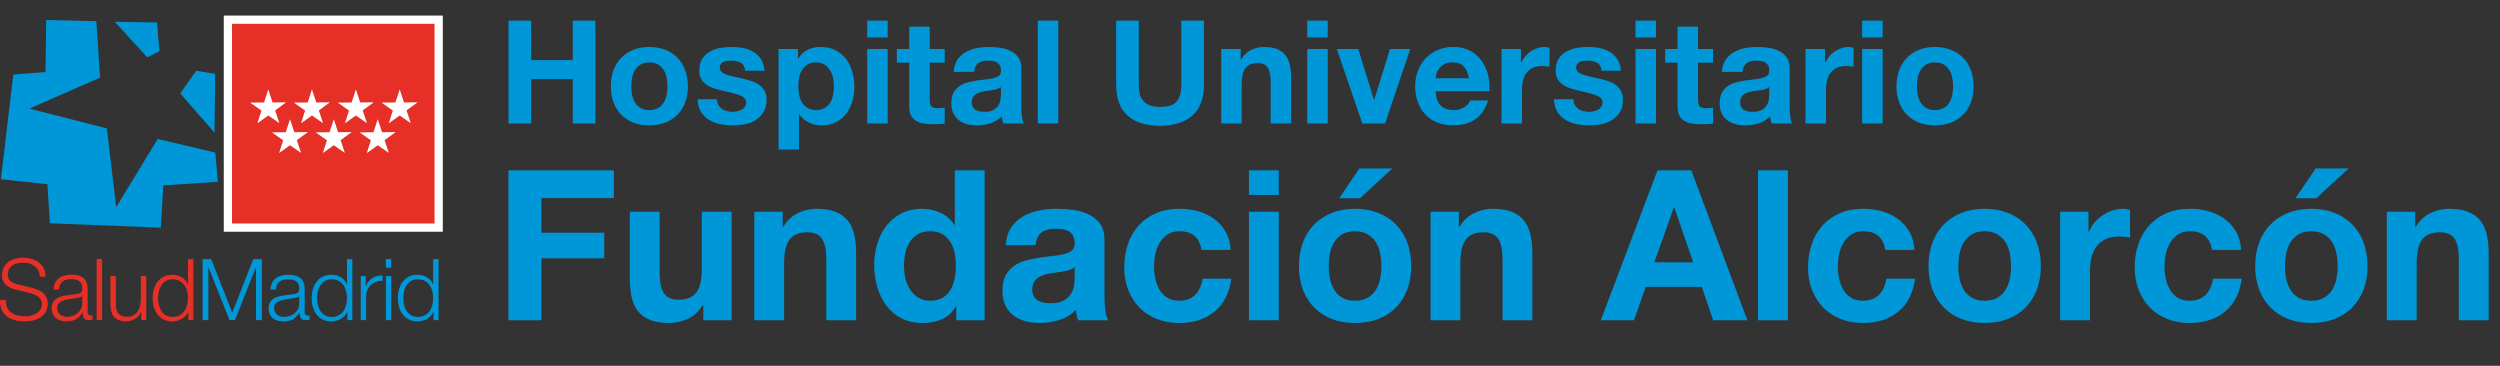 <?xml version="1.0" encoding="utf-8"?>
<!-- Generator: Adobe Illustrator 16.0.0, SVG Export Plug-In . SVG Version: 6.00 Build 0)  -->
<!DOCTYPE svg PUBLIC "-//W3C//DTD SVG 1.1//EN" "http://www.w3.org/Graphics/SVG/1.1/DTD/svg11.dtd">
<svg version="1.1" id="Capa_1" xmlns="http://www.w3.org/2000/svg" xmlns:xlink="http://www.w3.org/1999/xlink" x="0px" y="0px"
	 width="303.479px" height="44.407px" viewBox="0 0 303.479 44.407" enable-background="new 0 0 303.479 44.407"
	 xml:space="preserve">
<rect x="0" y="0" width="303.479" height="44.407" fill="#333333" stroke="none"/>
<g>
	<path fill="#E63027" d="M0.004,36.412c-0.082,1.805,1.207,2.594,2.96,2.594c2.626,0,2.833-1.609,2.833-2.117
		c0-1.213-0.871-1.67-1.92-1.951L2.07,34.49c-0.602-0.143-1.119-0.434-1.119-1.131c0-1.1,0.895-1.473,1.859-1.473
		c1.047,0,1.979,0.572,2.021,1.699h0.705c0.013-1.512-1.276-2.301-2.738-2.301c-2.088,0-2.555,1.357-2.555,2.086
		c0,1.15,0.801,1.566,1.672,1.785l1.65,0.404c0.686,0.166,1.525,0.496,1.525,1.338c0,1.08-1.184,1.504-1.96,1.504
		c-1.351,0-2.45-0.467-2.421-1.99H0.004"/>
	<path fill-rule="evenodd" clip-rule="evenodd" fill="#E63027" d="M7.156,35.137c0.021-0.875,0.623-1.248,1.432-1.248
		c0.768,0,1.402,0.215,1.402,1.102c0,0.592-0.302,0.664-0.841,0.723c-1.412,0.17-2.874,0.221-2.874,1.727
		c0,1.078,0.809,1.566,1.795,1.566c1.027,0,1.494-0.395,1.95-1.09h0.021c0,0.561,0.104,0.934,0.768,0.934
		c0.179,0,0.28-0.012,0.426-0.039V38.26c-0.051,0.02-0.134,0.041-0.206,0.041c-0.259,0-0.385-0.145-0.385-0.396v-2.842
		c0-1.432-1.028-1.723-1.972-1.723c-1.225,0-2.108,0.539-2.17,1.797H7.156 M9.99,36.775c0.01,1.047-0.872,1.682-1.868,1.682
		c-0.614,0-1.194-0.408-1.194-1.061c0-1.047,1.381-1.037,2.49-1.234c0.178-0.031,0.468-0.084,0.551-0.24H9.99V36.775z"/>
	<rect x="11.732" y="31.441" fill="#E63027" width="0.654" height="7.408"/>
	<path fill="#E63027" d="M17.752,33.494h-0.654v2.812c0,1.09-0.489,2.146-1.609,2.146c-1.036,0-1.402-0.506-1.432-1.473v-3.486
		h-0.652v3.477c0,1.246,0.529,2.035,1.877,2.035c0.799,0,1.506-0.408,1.847-1.119h0.022v0.965h0.602V33.494"/>
	<path fill-rule="evenodd" clip-rule="evenodd" fill="#E63027" d="M23.471,31.455h-0.654v3.074h-0.02
		c-0.282-0.771-1.061-1.174-1.858-1.174c-1.631,0-2.409,1.314-2.409,2.832s0.778,2.834,2.409,2.834c0.778,0,1.629-0.479,1.909-1.172
		h0.02v1.016h0.604V31.455 M19.185,36.188c0-1.111,0.507-2.283,1.754-2.283c1.39,0,1.878,1.172,1.878,2.283
		s-0.488,2.285-1.878,2.285C19.691,38.473,19.185,37.299,19.185,36.188"/>
	<polygon fill="#0097D8" points="24.592,38.865 25.297,38.865 25.297,32.461 25.318,32.461 27.859,38.865 28.524,38.865 
		31.057,32.461 31.078,32.461 31.078,38.865 31.784,38.865 31.784,31.455 30.748,31.455 28.193,37.953 25.63,31.455 24.592,31.455 	
		"/>
	<path fill-rule="evenodd" clip-rule="evenodd" fill="#0097D8" d="M33.494,35.152c0.02-0.875,0.622-1.248,1.432-1.248
		c0.77,0,1.4,0.219,1.4,1.1c0,0.594-0.301,0.668-0.84,0.729c-1.412,0.166-2.876,0.215-2.876,1.723c0,1.08,0.812,1.566,1.796,1.566
		c1.028,0,1.495-0.395,1.951-1.092h0.022c0,0.562,0.104,0.936,0.768,0.936c0.177,0,0.278-0.012,0.426-0.039v-0.549
		c-0.054,0.016-0.136,0.037-0.206,0.037c-0.262,0-0.385-0.145-0.385-0.395v-2.842c0-1.434-1.027-1.723-1.975-1.723
		c-1.224,0-2.104,0.537-2.168,1.797H33.494 M36.326,36.791c0.011,1.047-0.871,1.682-1.867,1.682c-0.612,0-1.193-0.408-1.193-1.062
		c0-1.049,1.379-1.035,2.49-1.236c0.178-0.027,0.469-0.078,0.551-0.236h0.02V36.791z"/>
	<path fill-rule="evenodd" clip-rule="evenodd" fill="#0097D8" d="M42.772,31.455h-0.653v3.074h-0.021
		c-0.282-0.771-1.059-1.174-1.857-1.174c-1.632,0-2.41,1.314-2.41,2.832s0.778,2.834,2.41,2.834c0.776,0,1.628-0.479,1.909-1.172
		h0.021v1.016h0.601V31.455 M38.486,36.188c0-1.111,0.509-2.283,1.755-2.283c1.389,0,1.878,1.172,1.878,2.283
		s-0.489,2.285-1.878,2.285C38.995,38.473,38.486,37.299,38.486,36.188"/>
	<path fill="#0097D8" d="M43.79,38.865h0.653v-2.854c0-1.109,0.811-1.984,1.994-1.918v-0.656c-0.965-0.041-1.693,0.467-2.026,1.328
		h-0.019v-1.254H43.79V38.865"/>
	<path fill-rule="evenodd" clip-rule="evenodd" fill="#0097D8" d="M46.841,32.504h0.654v-1.049h-0.654V32.504z M46.841,38.865h0.654
		v-5.354h-0.654V38.865z"/>
	<path fill-rule="evenodd" clip-rule="evenodd" fill="#0097D8" d="M53.234,31.455H52.58v3.074h-0.021
		c-0.28-0.771-1.058-1.174-1.857-1.174c-1.63,0-2.408,1.314-2.408,2.832s0.778,2.834,2.408,2.834c0.778,0,1.629-0.479,1.908-1.172
		h0.021v1.016h0.604V31.455 M48.947,36.188c0-1.111,0.508-2.283,1.754-2.283c1.391,0,1.879,1.172,1.879,2.283
		s-0.488,2.285-1.879,2.285C49.455,38.473,48.947,37.299,48.947,36.188"/>
	<rect x="27.664" y="2.39" fill="#E63027" stroke="#FFFFFF" width="25.586" height="25.241"/>
	<polygon fill="#FFFFFF" points="32.568,10.853 32.053,12.438 30.367,12.459 31.736,13.419 31.242,14.969 32.568,14.019 
		33.914,14.951 33.398,13.4 34.744,12.418 33.089,12.438 	"/>
	<polygon fill="#FFFFFF" points="37.87,10.853 37.357,12.438 35.673,12.459 37.038,13.419 36.546,14.969 37.87,14.019 
		39.215,14.951 38.703,13.4 40.049,12.418 38.393,12.438 	"/>
	<polygon fill="#FFFFFF" points="43.197,10.853 42.685,12.438 40.998,12.459 42.367,13.419 41.873,14.969 43.197,14.019 
		44.543,14.951 44.029,13.4 45.375,12.418 43.723,12.438 	"/>
	<polygon fill="#FFFFFF" points="40.519,14.467 40.005,16.052 38.317,16.071 39.688,17.034 39.188,18.583 40.519,17.633 
		41.864,18.565 41.351,17.015 42.694,16.032 41.04,16.052 	"/>
	<polygon fill="#FFFFFF" points="35.205,14.467 34.689,16.052 33.008,16.071 34.372,17.034 33.879,18.583 35.205,17.633 
		36.549,18.565 36.035,17.015 37.38,16.032 35.727,16.052 	"/>
	<polygon fill="#FFFFFF" points="45.854,14.467 45.34,16.052 43.656,16.071 45.021,17.034 44.527,18.583 45.854,17.633 
		47.199,18.565 46.687,17.015 48.031,16.032 46.378,16.052 	"/>
	<polygon fill="#FFFFFF" points="48.52,10.853 48.002,12.438 46.321,12.459 47.686,13.419 47.193,14.969 48.52,14.019 
		49.863,14.951 49.348,13.4 50.694,12.418 49.043,12.438 	"/>
	<polygon fill="#0097D8" points="19.52,27.631 6.054,27.104 5.755,22.363 0.111,21.759 1.617,9.048 5.529,8.744 5.604,2.427 
		11.695,2.577 12.146,9.422 3.572,13.186 12.977,15.594 14.105,25.143 19.145,16.872 26.14,18.525 26.441,22.062 19.822,22.512 	"/>
	<polygon fill="#0097D8" points="13.934,2.649 17.871,6.958 19.357,6.218 19.061,2.727 	"/>
	<polygon fill="#0097D8" points="21.885,11.345 26.043,16.104 26.119,8.966 23.814,8.595 	"/>
	<g>
		<path fill="#0097D8" d="M64.476,2.502v4.793h5.056V2.502h2.746v12.489h-2.746V9.604h-5.056v5.388h-2.746V2.502H64.476z"/>
		<path fill="#0097D8" d="M74.481,8.51c0.221-0.588,0.536-1.09,0.945-1.504c0.408-0.414,0.897-0.734,1.469-0.962
			c0.571-0.228,1.212-0.341,1.924-0.341c0.711,0,1.355,0.113,1.933,0.341s1.07,0.548,1.478,0.962s0.723,0.916,0.945,1.504
			c0.221,0.59,0.333,1.245,0.333,1.969c0,0.723-0.111,1.376-0.333,1.959c-0.222,0.583-0.537,1.082-0.945,1.495
			c-0.408,0.414-0.901,0.732-1.478,0.954c-0.577,0.221-1.222,0.332-1.933,0.332c-0.712,0-1.353-0.111-1.924-0.332
			c-0.572-0.222-1.062-0.54-1.469-0.954c-0.409-0.413-0.724-0.912-0.945-1.495c-0.222-0.583-0.333-1.236-0.333-1.959
			C74.149,9.755,74.26,9.1,74.481,8.51z M76.738,11.536c0.07,0.345,0.189,0.653,0.359,0.928c0.169,0.273,0.394,0.492,0.673,0.655
			c0.28,0.164,0.63,0.245,1.05,0.245c0.419,0,0.772-0.081,1.058-0.245c0.286-0.163,0.513-0.382,0.682-0.655
			c0.169-0.274,0.289-0.583,0.358-0.928c0.07-0.344,0.105-0.696,0.105-1.058s-0.035-0.718-0.105-1.067
			c-0.07-0.35-0.189-0.659-0.358-0.927c-0.169-0.269-0.396-0.487-0.682-0.656c-0.286-0.169-0.639-0.254-1.058-0.254
			c-0.42,0-0.77,0.085-1.05,0.254s-0.504,0.388-0.673,0.656c-0.169,0.268-0.289,0.577-0.359,0.927
			c-0.07,0.35-0.105,0.706-0.105,1.067S76.668,11.192,76.738,11.536z"/>
		<path fill="#0097D8" d="M87.208,12.743c0.11,0.192,0.253,0.351,0.428,0.473c0.175,0.122,0.376,0.213,0.604,0.271
			c0.228,0.058,0.464,0.087,0.708,0.087c0.175,0,0.359-0.021,0.551-0.062c0.192-0.04,0.367-0.104,0.524-0.192
			c0.158-0.087,0.289-0.203,0.394-0.35c0.105-0.146,0.158-0.329,0.158-0.551c0-0.373-0.248-0.653-0.744-0.84
			s-1.187-0.373-2.073-0.56c-0.362-0.081-0.714-0.178-1.058-0.289c-0.344-0.11-0.65-0.256-0.918-0.437
			c-0.269-0.181-0.484-0.408-0.647-0.683c-0.163-0.273-0.245-0.609-0.245-1.006c0-0.583,0.114-1.061,0.341-1.435
			c0.228-0.373,0.528-0.667,0.901-0.883s0.793-0.368,1.26-0.455c0.466-0.088,0.944-0.131,1.434-0.131s0.965,0.046,1.426,0.14
			c0.46,0.094,0.872,0.251,1.233,0.472c0.361,0.222,0.662,0.517,0.901,0.884c0.239,0.367,0.382,0.831,0.428,1.391h-2.361
			c-0.035-0.478-0.216-0.802-0.542-0.971c-0.326-0.169-0.711-0.254-1.154-0.254c-0.14,0-0.292,0.009-0.455,0.026
			c-0.164,0.018-0.312,0.056-0.446,0.114c-0.134,0.058-0.248,0.143-0.341,0.253c-0.094,0.111-0.14,0.26-0.14,0.446
			c0,0.222,0.082,0.402,0.245,0.542C87.782,8.887,87.995,9,88.257,9.088c0.262,0.087,0.562,0.166,0.901,0.235
			c0.338,0.07,0.682,0.146,1.032,0.228c0.361,0.082,0.714,0.182,1.058,0.298c0.344,0.116,0.65,0.271,0.918,0.463
			c0.268,0.192,0.484,0.432,0.647,0.718c0.164,0.286,0.245,0.639,0.245,1.059c0,0.595-0.12,1.093-0.358,1.495
			c-0.239,0.402-0.551,0.726-0.936,0.971s-0.825,0.417-1.321,0.517c-0.496,0.099-1,0.148-1.513,0.148
			c-0.524,0-1.038-0.053-1.539-0.157c-0.501-0.105-0.948-0.28-1.338-0.525c-0.391-0.244-0.711-0.568-0.962-0.971
			c-0.251-0.402-0.388-0.906-0.411-1.513h2.361C87.041,12.321,87.096,12.551,87.208,12.743z"/>
		<path fill="#0097D8" d="M96.872,5.947v1.155h0.035c0.303-0.49,0.688-0.846,1.154-1.067c0.466-0.222,0.979-0.332,1.539-0.332
			c0.711,0,1.324,0.134,1.837,0.402c0.513,0.268,0.938,0.624,1.277,1.066c0.338,0.443,0.589,0.96,0.752,1.548
			c0.163,0.59,0.245,1.205,0.245,1.846c0,0.606-0.082,1.189-0.245,1.749c-0.164,0.561-0.411,1.056-0.744,1.487
			c-0.332,0.432-0.747,0.775-1.242,1.032c-0.496,0.256-1.076,0.385-1.741,0.385c-0.56,0-1.076-0.114-1.548-0.341
			c-0.473-0.228-0.86-0.562-1.164-1.006h-0.035v4.285H94.51V5.947H96.872z M100.099,13.119c0.274-0.163,0.496-0.376,0.665-0.638
			c0.169-0.263,0.289-0.569,0.358-0.919c0.07-0.35,0.105-0.705,0.105-1.066s-0.038-0.718-0.114-1.067s-0.201-0.662-0.376-0.936
			c-0.175-0.274-0.399-0.496-0.673-0.665c-0.274-0.169-0.609-0.254-1.006-0.254c-0.408,0-0.75,0.085-1.023,0.254
			s-0.496,0.388-0.665,0.656c-0.169,0.268-0.289,0.577-0.359,0.927c-0.07,0.35-0.104,0.712-0.104,1.085
			c0,0.361,0.038,0.717,0.113,1.066s0.198,0.656,0.368,0.919c0.169,0.262,0.394,0.475,0.673,0.638
			c0.28,0.164,0.618,0.245,1.015,0.245C99.483,13.364,99.825,13.283,100.099,13.119z"/>
		<path fill="#0097D8" d="M105.268,4.548V2.502h2.484v2.046H105.268z M107.752,5.947v9.044h-2.484V5.947H107.752z"/>
		<path fill="#0097D8" d="M114.679,5.947v1.662h-1.819v4.479c0,0.419,0.07,0.699,0.21,0.839c0.14,0.141,0.42,0.21,0.839,0.21
			c0.14,0,0.274-0.006,0.402-0.018c0.128-0.011,0.251-0.028,0.368-0.052v1.924c-0.21,0.035-0.443,0.059-0.7,0.07
			c-0.257,0.011-0.507,0.018-0.752,0.018c-0.385,0-0.75-0.026-1.093-0.079s-0.647-0.154-0.91-0.307
			c-0.262-0.151-0.469-0.367-0.621-0.646c-0.152-0.28-0.228-0.647-0.228-1.103V7.609h-1.504V5.947h1.504V3.236h2.484v2.711H114.679z
			"/>
		<path fill="#0097D8" d="M116.201,7.277c0.256-0.385,0.583-0.694,0.979-0.928c0.396-0.232,0.843-0.399,1.338-0.498
			s0.994-0.148,1.496-0.148c0.455,0,0.916,0.032,1.382,0.096c0.466,0.064,0.892,0.189,1.277,0.376s0.7,0.446,0.945,0.778
			c0.245,0.333,0.367,0.773,0.367,1.321v4.705c0,0.408,0.023,0.799,0.07,1.172c0.047,0.374,0.128,0.653,0.245,0.84h-2.519
			c-0.046-0.14-0.084-0.282-0.114-0.429c-0.029-0.146-0.049-0.294-0.061-0.446c-0.396,0.409-0.863,0.694-1.399,0.857
			c-0.537,0.163-1.084,0.245-1.644,0.245c-0.432,0-0.834-0.053-1.207-0.157c-0.374-0.105-0.7-0.269-0.98-0.49
			c-0.28-0.222-0.499-0.501-0.656-0.84c-0.157-0.338-0.236-0.74-0.236-1.207c0-0.513,0.09-0.936,0.271-1.268
			c0.181-0.333,0.414-0.598,0.7-0.796c0.286-0.198,0.612-0.347,0.979-0.446c0.367-0.099,0.737-0.178,1.111-0.236
			c0.373-0.058,0.74-0.104,1.102-0.14c0.361-0.035,0.682-0.088,0.962-0.157c0.28-0.07,0.501-0.172,0.665-0.307
			c0.164-0.134,0.239-0.329,0.228-0.586c0-0.268-0.044-0.48-0.131-0.639c-0.087-0.157-0.204-0.279-0.35-0.367
			c-0.146-0.087-0.315-0.146-0.507-0.175s-0.399-0.044-0.621-0.044c-0.49,0-0.875,0.105-1.154,0.315s-0.443,0.56-0.49,1.049h-2.484
			C115.798,8.146,115.944,7.662,116.201,7.277z M121.107,10.784c-0.157,0.053-0.327,0.097-0.507,0.131
			c-0.181,0.035-0.37,0.064-0.568,0.088c-0.199,0.023-0.396,0.053-0.595,0.088c-0.187,0.034-0.371,0.081-0.551,0.14
			s-0.338,0.137-0.472,0.236c-0.134,0.099-0.242,0.225-0.324,0.376s-0.123,0.344-0.123,0.577c0,0.222,0.041,0.408,0.123,0.56
			s0.192,0.271,0.333,0.358c0.14,0.088,0.303,0.149,0.49,0.184c0.187,0.035,0.379,0.053,0.577,0.053c0.49,0,0.869-0.081,1.137-0.245
			c0.268-0.163,0.466-0.358,0.595-0.586c0.128-0.228,0.207-0.457,0.236-0.69c0.029-0.233,0.044-0.42,0.044-0.56v-0.928
			C121.396,10.659,121.265,10.731,121.107,10.784z"/>
		<path fill="#0097D8" d="M128.463,2.502v12.489h-2.484V2.502H128.463z"/>
		<path fill="#0097D8" d="M144.73,14.038c-0.944,0.822-2.25,1.233-3.918,1.233c-1.691,0-3-0.408-3.927-1.225
			c-0.927-0.816-1.391-2.076-1.391-3.778V2.502h2.747v7.767c0,0.338,0.029,0.671,0.087,0.997c0.058,0.326,0.181,0.615,0.367,0.865
			c0.187,0.251,0.446,0.455,0.779,0.612c0.332,0.157,0.778,0.236,1.338,0.236c0.979,0,1.656-0.219,2.029-0.656
			c0.373-0.437,0.56-1.122,0.56-2.055V2.502h2.747v7.767C146.148,11.959,145.676,13.216,144.73,14.038z"/>
		<path fill="#0097D8" d="M150.608,5.947v1.26h0.052c0.315-0.524,0.724-0.906,1.225-1.146c0.502-0.239,1.016-0.358,1.54-0.358
			c0.665,0,1.21,0.09,1.636,0.271s0.761,0.432,1.006,0.752c0.244,0.321,0.416,0.712,0.516,1.173c0.1,0.46,0.148,0.971,0.148,1.53
			v5.562h-2.484V9.884c0-0.746-0.116-1.304-0.35-1.671c-0.232-0.367-0.646-0.551-1.242-0.551c-0.676,0-1.166,0.201-1.469,0.604
			s-0.455,1.064-0.455,1.985v4.74h-2.483V5.947H150.608z"/>
		<path fill="#0097D8" d="M158.689,4.548V2.502h2.484v2.046H158.689z M161.174,5.947v9.044h-2.484V5.947H161.174z"/>
		<path fill="#0097D8" d="M165.372,14.991l-3.097-9.044h2.607l1.906,6.175h0.035l1.906-6.175h2.467l-3.062,9.044H165.372z"/>
		<path fill="#0097D8" d="M174.888,12.822c0.373,0.361,0.909,0.542,1.609,0.542c0.501,0,0.933-0.125,1.294-0.376
			s0.584-0.516,0.665-0.796h2.187c-0.35,1.085-0.887,1.86-1.609,2.326c-0.723,0.467-1.598,0.7-2.623,0.7
			c-0.712,0-1.354-0.114-1.925-0.341c-0.571-0.228-1.056-0.552-1.452-0.972c-0.396-0.419-0.703-0.921-0.918-1.504
			c-0.217-0.583-0.324-1.225-0.324-1.924c0-0.677,0.111-1.307,0.333-1.89s0.536-1.087,0.944-1.513s0.895-0.762,1.461-1.006
			c0.565-0.245,1.191-0.367,1.881-0.367c0.77,0,1.439,0.148,2.011,0.445c0.571,0.298,1.041,0.697,1.408,1.198
			c0.368,0.502,0.633,1.073,0.796,1.715c0.164,0.642,0.222,1.312,0.176,2.012h-6.525C174.311,11.878,174.514,12.461,174.888,12.822z
			 M177.695,8.064c-0.297-0.326-0.75-0.49-1.355-0.49c-0.396,0-0.727,0.067-0.988,0.201c-0.263,0.135-0.473,0.301-0.63,0.499
			s-0.269,0.408-0.333,0.63c-0.064,0.221-0.102,0.419-0.113,0.595h4.041C178.199,8.869,177.992,8.391,177.695,8.064z"/>
		<path fill="#0097D8" d="M184.631,5.947v1.68h0.035c0.116-0.28,0.273-0.539,0.473-0.778c0.197-0.239,0.425-0.443,0.682-0.612
			c0.256-0.169,0.53-0.3,0.822-0.394c0.291-0.094,0.595-0.14,0.91-0.14c0.162,0,0.344,0.029,0.541,0.087V8.1
			c-0.116-0.023-0.256-0.044-0.42-0.062c-0.162-0.018-0.32-0.026-0.472-0.026c-0.454,0-0.84,0.076-1.154,0.228
			c-0.315,0.151-0.569,0.358-0.761,0.621c-0.193,0.262-0.33,0.568-0.412,0.918c-0.081,0.35-0.121,0.729-0.121,1.137v4.076h-2.484
			V5.947H184.631z"/>
		<path fill="#0097D8" d="M191.164,12.743c0.11,0.192,0.254,0.351,0.428,0.473c0.176,0.122,0.377,0.213,0.604,0.271
			c0.229,0.058,0.465,0.087,0.709,0.087c0.175,0,0.359-0.021,0.551-0.062c0.193-0.04,0.367-0.104,0.525-0.192
			c0.157-0.087,0.288-0.203,0.393-0.35c0.105-0.146,0.158-0.329,0.158-0.551c0-0.373-0.248-0.653-0.744-0.84
			c-0.495-0.187-1.186-0.373-2.072-0.56c-0.361-0.081-0.715-0.178-1.059-0.289c-0.344-0.11-0.65-0.256-0.918-0.437
			c-0.269-0.181-0.484-0.408-0.647-0.683c-0.163-0.273-0.245-0.609-0.245-1.006c0-0.583,0.114-1.061,0.342-1.435
			c0.227-0.373,0.527-0.667,0.9-0.883s0.793-0.368,1.26-0.455c0.467-0.088,0.944-0.131,1.434-0.131c0.49,0,0.965,0.046,1.426,0.14
			s0.872,0.251,1.234,0.472c0.361,0.222,0.661,0.517,0.9,0.884c0.238,0.367,0.382,0.831,0.428,1.391h-2.361
			c-0.035-0.478-0.215-0.802-0.542-0.971c-0.326-0.169-0.712-0.254-1.154-0.254c-0.14,0-0.292,0.009-0.454,0.026
			c-0.164,0.018-0.312,0.056-0.447,0.114c-0.134,0.058-0.248,0.143-0.34,0.253c-0.094,0.111-0.141,0.26-0.141,0.446
			c0,0.222,0.082,0.402,0.244,0.542c0.164,0.141,0.377,0.254,0.639,0.342c0.263,0.087,0.562,0.166,0.901,0.235
			c0.338,0.07,0.683,0.146,1.032,0.228c0.361,0.082,0.714,0.182,1.059,0.298c0.344,0.116,0.649,0.271,0.918,0.463
			c0.268,0.192,0.484,0.432,0.646,0.718c0.164,0.286,0.246,0.639,0.246,1.059c0,0.595-0.12,1.093-0.359,1.495
			c-0.238,0.402-0.551,0.726-0.936,0.971s-0.825,0.417-1.32,0.517c-0.496,0.099-1,0.148-1.514,0.148
			c-0.524,0-1.038-0.053-1.539-0.157c-0.502-0.105-0.947-0.28-1.338-0.525c-0.391-0.244-0.712-0.568-0.963-0.971
			c-0.25-0.402-0.388-0.906-0.41-1.513h2.361C190.998,12.321,191.053,12.551,191.164,12.743z"/>
		<path fill="#0097D8" d="M198.537,4.548V2.502h2.483v2.046H198.537z M201.021,5.947v9.044h-2.483V5.947H201.021z"/>
		<path fill="#0097D8" d="M207.947,5.947v1.662h-1.818v4.479c0,0.419,0.069,0.699,0.209,0.839c0.141,0.141,0.42,0.21,0.84,0.21
			c0.141,0,0.273-0.006,0.402-0.018c0.129-0.011,0.251-0.028,0.367-0.052v1.924c-0.209,0.035-0.443,0.059-0.699,0.07
			c-0.257,0.011-0.508,0.018-0.752,0.018c-0.385,0-0.75-0.026-1.094-0.079s-0.646-0.154-0.91-0.307
			c-0.262-0.151-0.469-0.367-0.62-0.646c-0.151-0.28-0.228-0.647-0.228-1.103V7.609h-1.504V5.947h1.504V3.236h2.484v2.711H207.947z"
			/>
		<path fill="#0097D8" d="M209.469,7.277c0.257-0.385,0.584-0.694,0.98-0.928c0.396-0.232,0.842-0.399,1.338-0.498
			s0.994-0.148,1.496-0.148c0.454,0,0.915,0.032,1.381,0.096c0.467,0.064,0.893,0.189,1.277,0.376s0.699,0.446,0.945,0.778
			c0.244,0.333,0.367,0.773,0.367,1.321v4.705c0,0.408,0.023,0.799,0.069,1.172c0.047,0.374,0.128,0.653,0.245,0.84h-2.52
			c-0.046-0.14-0.084-0.282-0.113-0.429c-0.029-0.146-0.049-0.294-0.061-0.446c-0.396,0.409-0.863,0.694-1.4,0.857
			c-0.536,0.163-1.084,0.245-1.644,0.245c-0.432,0-0.834-0.053-1.207-0.157c-0.374-0.105-0.7-0.269-0.979-0.49
			c-0.28-0.222-0.499-0.501-0.656-0.84c-0.157-0.338-0.236-0.74-0.236-1.207c0-0.513,0.09-0.936,0.271-1.268
			c0.181-0.333,0.414-0.598,0.699-0.796c0.286-0.198,0.613-0.347,0.98-0.446c0.367-0.099,0.736-0.178,1.11-0.236
			c0.373-0.058,0.74-0.104,1.103-0.14c0.361-0.035,0.682-0.088,0.961-0.157c0.28-0.07,0.502-0.172,0.665-0.307
			c0.163-0.134,0.239-0.329,0.228-0.586c0-0.268-0.044-0.48-0.131-0.639c-0.088-0.157-0.205-0.279-0.35-0.367
			c-0.146-0.087-0.315-0.146-0.508-0.175s-0.399-0.044-0.621-0.044c-0.49,0-0.875,0.105-1.154,0.315s-0.443,0.56-0.49,1.049h-2.483
			C209.066,8.146,209.213,7.662,209.469,7.277z M214.376,10.784c-0.157,0.053-0.327,0.097-0.507,0.131
			c-0.182,0.035-0.371,0.064-0.568,0.088c-0.199,0.023-0.396,0.053-0.596,0.088c-0.187,0.034-0.37,0.081-0.551,0.14
			s-0.338,0.137-0.473,0.236c-0.134,0.099-0.242,0.225-0.323,0.376s-0.122,0.344-0.122,0.577c0,0.222,0.041,0.408,0.122,0.56
			s0.192,0.271,0.333,0.358c0.14,0.088,0.303,0.149,0.489,0.184c0.187,0.035,0.379,0.053,0.577,0.053
			c0.49,0,0.869-0.081,1.137-0.245c0.269-0.163,0.467-0.358,0.596-0.586c0.127-0.228,0.207-0.457,0.235-0.69
			c0.029-0.233,0.044-0.42,0.044-0.56v-0.928C214.664,10.659,214.533,10.731,214.376,10.784z"/>
		<path fill="#0097D8" d="M221.539,5.947v1.68h0.035c0.116-0.28,0.273-0.539,0.473-0.778c0.197-0.239,0.425-0.443,0.682-0.612
			c0.256-0.169,0.53-0.3,0.822-0.394c0.291-0.094,0.595-0.14,0.91-0.14c0.162,0,0.344,0.029,0.541,0.087V8.1
			c-0.116-0.023-0.256-0.044-0.42-0.062c-0.162-0.018-0.32-0.026-0.472-0.026c-0.454,0-0.84,0.076-1.154,0.228
			c-0.315,0.151-0.569,0.358-0.761,0.621c-0.193,0.262-0.33,0.568-0.412,0.918c-0.081,0.35-0.121,0.729-0.121,1.137v4.076h-2.484
			V5.947H221.539z"/>
		<path fill="#0097D8" d="M226.052,4.548V2.502h2.483v2.046H226.052z M228.535,5.947v9.044h-2.483V5.947H228.535z"/>
		<path fill="#0097D8" d="M230.547,8.51c0.222-0.588,0.537-1.09,0.945-1.504s0.897-0.734,1.469-0.962
			c0.572-0.228,1.213-0.341,1.925-0.341c0.711,0,1.355,0.113,1.933,0.341s1.07,0.548,1.479,0.962s0.723,0.916,0.944,1.504
			c0.222,0.59,0.333,1.245,0.333,1.969c0,0.723-0.111,1.376-0.333,1.959s-0.536,1.082-0.944,1.495
			c-0.408,0.414-0.901,0.732-1.479,0.954c-0.577,0.221-1.222,0.332-1.933,0.332c-0.712,0-1.353-0.111-1.925-0.332
			c-0.571-0.222-1.061-0.54-1.469-0.954c-0.408-0.413-0.724-0.912-0.945-1.495c-0.221-0.583-0.332-1.236-0.332-1.959
			C230.215,9.755,230.326,9.1,230.547,8.51z M232.804,11.536c0.07,0.345,0.189,0.653,0.358,0.928
			c0.17,0.273,0.395,0.492,0.674,0.655c0.279,0.164,0.63,0.245,1.05,0.245c0.419,0,0.772-0.081,1.058-0.245
			c0.286-0.163,0.514-0.382,0.683-0.655c0.169-0.274,0.288-0.583,0.358-0.928c0.07-0.344,0.105-0.696,0.105-1.058
			s-0.035-0.718-0.105-1.067s-0.189-0.659-0.358-0.927c-0.169-0.269-0.396-0.487-0.683-0.656c-0.285-0.169-0.639-0.254-1.058-0.254
			c-0.42,0-0.771,0.085-1.05,0.254s-0.504,0.388-0.674,0.656c-0.169,0.268-0.288,0.577-0.358,0.927
			c-0.069,0.35-0.104,0.706-0.104,1.067S232.734,11.192,232.804,11.536z"/>
	</g>
	<g>
		<path fill="#0097D8" d="M74.517,20.68v3.364h-8.792v4.205h7.62v3.109h-7.62v7.519h-4.001V20.68H74.517z"/>
		<path fill="#0097D8" d="M85.374,38.877v-1.835h-0.077c-0.458,0.765-1.054,1.316-1.784,1.656c-0.731,0.34-1.479,0.51-2.243,0.51
			c-0.968,0-1.763-0.127-2.383-0.382s-1.108-0.616-1.465-1.083c-0.357-0.468-0.608-1.036-0.752-1.708
			c-0.145-0.671-0.216-1.414-0.216-2.229v-8.104h3.619v7.441c0,1.088,0.17,1.898,0.51,2.434s0.943,0.803,1.81,0.803
			c0.985,0,1.699-0.293,2.141-0.879s0.663-1.55,0.663-2.893v-6.906h3.619v13.176H85.374z"/>
		<path fill="#0097D8" d="M95.007,25.701v1.835h0.076c0.459-0.765,1.054-1.321,1.784-1.67c0.73-0.348,1.478-0.522,2.243-0.522
			c0.969,0,1.763,0.132,2.383,0.396c0.62,0.264,1.108,0.629,1.465,1.096c0.356,0.468,0.607,1.036,0.752,1.707
			c0.144,0.672,0.216,1.415,0.216,2.23v8.104h-3.619v-7.441c0-1.088-0.17-1.899-0.509-2.435c-0.34-0.535-0.943-0.803-1.81-0.803
			c-0.986,0-1.699,0.293-2.141,0.879c-0.442,0.587-0.663,1.551-0.663,2.894v6.906h-3.619V25.701H95.007z"/>
		<path fill="#0097D8" d="M116.033,37.195c-0.425,0.713-0.981,1.228-1.669,1.541c-0.688,0.314-1.465,0.472-2.332,0.472
			c-0.986,0-1.853-0.19-2.6-0.573c-0.748-0.382-1.364-0.9-1.848-1.555c-0.484-0.653-0.85-1.405-1.096-2.256
			c-0.247-0.849-0.37-1.732-0.37-2.65c0-0.883,0.123-1.736,0.37-2.561c0.246-0.824,0.612-1.551,1.096-2.18
			c0.484-0.628,1.092-1.134,1.822-1.517c0.73-0.382,1.581-0.573,2.549-0.573c0.781,0,1.525,0.166,2.23,0.497s1.262,0.82,1.669,1.466
			h0.051V20.68h3.619v18.197h-3.44v-1.682H116.033z M115.88,30.684c-0.102-0.501-0.276-0.943-0.522-1.325
			c-0.247-0.383-0.565-0.692-0.956-0.931c-0.391-0.237-0.884-0.356-1.479-0.356s-1.096,0.119-1.503,0.356
			c-0.408,0.238-0.735,0.553-0.981,0.943c-0.247,0.391-0.425,0.837-0.535,1.338c-0.111,0.501-0.166,1.023-0.166,1.567
			c0,0.51,0.059,1.02,0.178,1.529c0.119,0.51,0.31,0.964,0.574,1.363c0.263,0.399,0.594,0.723,0.994,0.969
			c0.399,0.246,0.879,0.369,1.44,0.369c0.595,0,1.092-0.119,1.491-0.356c0.399-0.238,0.717-0.557,0.956-0.956
			c0.238-0.399,0.408-0.854,0.51-1.363s0.153-1.036,0.153-1.58S115.982,31.185,115.88,30.684z"/>
		<path fill="#0097D8" d="M122.735,27.638c0.374-0.561,0.85-1.011,1.427-1.351s1.228-0.582,1.95-0.727s1.448-0.217,2.179-0.217
			c0.663,0,1.333,0.047,2.013,0.141s1.3,0.276,1.86,0.548c0.561,0.271,1.02,0.649,1.376,1.134s0.535,1.126,0.535,1.925v6.855
			c0,0.595,0.034,1.164,0.102,1.707c0.067,0.544,0.187,0.952,0.357,1.224h-3.67c-0.068-0.204-0.123-0.412-0.166-0.624
			c-0.042-0.213-0.072-0.43-0.089-0.65c-0.578,0.595-1.258,1.011-2.039,1.249c-0.782,0.237-1.58,0.356-2.396,0.356
			c-0.629,0-1.215-0.076-1.759-0.229c-0.544-0.152-1.02-0.391-1.427-0.713c-0.408-0.323-0.726-0.73-0.956-1.224
			c-0.229-0.492-0.344-1.079-0.344-1.759c0-0.747,0.131-1.363,0.395-1.848c0.263-0.484,0.603-0.87,1.02-1.159
			c0.416-0.289,0.892-0.506,1.427-0.65c0.535-0.144,1.074-0.259,1.618-0.344s1.079-0.153,1.606-0.204
			c0.526-0.051,0.994-0.127,1.401-0.229c0.408-0.102,0.73-0.25,0.969-0.445c0.238-0.195,0.348-0.48,0.331-0.854
			c0-0.391-0.063-0.7-0.191-0.93s-0.297-0.408-0.51-0.535c-0.213-0.128-0.459-0.213-0.739-0.255
			c-0.28-0.043-0.582-0.064-0.905-0.064c-0.713,0-1.274,0.153-1.682,0.459c-0.408,0.306-0.646,0.815-0.714,1.529h-3.619
			C122.149,28.903,122.361,28.198,122.735,27.638z M129.884,32.748c-0.229,0.076-0.476,0.14-0.739,0.19
			c-0.264,0.051-0.54,0.094-0.828,0.128c-0.289,0.034-0.578,0.076-0.867,0.127c-0.272,0.051-0.54,0.119-0.803,0.204
			c-0.264,0.085-0.493,0.2-0.688,0.344c-0.196,0.145-0.353,0.328-0.472,0.548c-0.119,0.222-0.178,0.502-0.178,0.842
			c0,0.322,0.059,0.595,0.178,0.815c0.119,0.221,0.28,0.395,0.484,0.522c0.204,0.127,0.441,0.217,0.713,0.268
			s0.552,0.076,0.841,0.076c0.713,0,1.266-0.118,1.657-0.356c0.391-0.238,0.679-0.522,0.866-0.854
			c0.187-0.331,0.302-0.666,0.344-1.006c0.042-0.34,0.063-0.612,0.063-0.816v-1.351C130.305,32.565,130.114,32.671,129.884,32.748z"
			/>
		<path fill="#0097D8" d="M143.175,28.071c-0.578,0-1.062,0.132-1.453,0.395c-0.391,0.264-0.71,0.604-0.956,1.02
			c-0.247,0.417-0.42,0.875-0.522,1.376c-0.102,0.502-0.153,0.999-0.153,1.491c0,0.476,0.051,0.96,0.153,1.453
			c0.102,0.492,0.268,0.938,0.497,1.338s0.539,0.726,0.93,0.98c0.391,0.255,0.866,0.383,1.427,0.383
			c0.867,0,1.533-0.242,2.001-0.727s0.761-1.134,0.88-1.949h3.491c-0.238,1.75-0.917,3.083-2.039,4.001
			c-1.121,0.918-2.558,1.376-4.308,1.376c-0.985,0-1.89-0.165-2.713-0.497c-0.825-0.331-1.525-0.794-2.103-1.389
			s-1.028-1.304-1.351-2.128s-0.484-1.729-0.484-2.714c0-1.02,0.149-1.967,0.446-2.842c0.297-0.875,0.735-1.632,1.312-2.269
			c0.577-0.637,1.283-1.134,2.115-1.491c0.833-0.356,1.784-0.535,2.854-0.535c0.781,0,1.533,0.103,2.255,0.306
			c0.723,0.204,1.368,0.515,1.938,0.931c0.568,0.416,1.032,0.935,1.389,1.555c0.357,0.62,0.561,1.355,0.611,2.204h-3.542
			C145.613,28.827,144.721,28.071,143.175,28.071z"/>
		<path fill="#0097D8" d="M151.609,23.662V20.68h3.619v2.982H151.609z M155.229,25.701v13.176h-3.619V25.701H155.229z"/>
		<path fill="#0097D8" d="M158.16,29.435c0.322-0.857,0.781-1.589,1.376-2.192c0.595-0.603,1.308-1.07,2.141-1.401
			s1.767-0.497,2.804-0.497c1.036,0,1.975,0.166,2.816,0.497c0.841,0.331,1.559,0.799,2.153,1.401
			c0.595,0.604,1.054,1.335,1.376,2.192c0.322,0.858,0.484,1.813,0.484,2.867s-0.162,2.005-0.484,2.854s-0.781,1.576-1.376,2.179
			c-0.595,0.604-1.312,1.066-2.153,1.389c-0.842,0.323-1.78,0.484-2.816,0.484c-1.037,0-1.971-0.161-2.804-0.484
			c-0.833-0.322-1.546-0.785-2.141-1.389c-0.595-0.603-1.054-1.329-1.376-2.179c-0.323-0.85-0.484-1.801-0.484-2.854
			S157.837,30.293,158.16,29.435z M161.447,33.844c0.102,0.501,0.275,0.951,0.522,1.351c0.246,0.399,0.573,0.718,0.981,0.956
			c0.408,0.237,0.918,0.356,1.529,0.356s1.125-0.119,1.541-0.356c0.417-0.238,0.748-0.557,0.994-0.956s0.421-0.85,0.523-1.351
			c0.102-0.501,0.152-1.016,0.152-1.542s-0.051-1.045-0.152-1.555c-0.103-0.51-0.277-0.96-0.523-1.351s-0.577-0.71-0.994-0.956
			c-0.416-0.246-0.93-0.369-1.541-0.369s-1.121,0.123-1.529,0.369s-0.735,0.565-0.981,0.956c-0.247,0.391-0.421,0.841-0.522,1.351
			s-0.152,1.028-0.152,1.555S161.346,33.343,161.447,33.844z M162.568,24.069l2.447-3.619h4.001l-3.925,3.619H162.568z"/>
		<path fill="#0097D8" d="M177.096,25.701v1.835h0.076c0.459-0.765,1.054-1.321,1.784-1.67c0.73-0.348,1.478-0.522,2.243-0.522
			c0.969,0,1.762,0.132,2.383,0.396c0.619,0.264,1.108,0.629,1.465,1.096c0.357,0.468,0.607,1.036,0.752,1.707
			c0.145,0.672,0.217,1.415,0.217,2.23v8.104h-3.619v-7.441c0-1.088-0.17-1.899-0.51-2.435s-0.943-0.803-1.809-0.803
			c-0.986,0-1.699,0.293-2.142,0.879c-0.442,0.587-0.663,1.551-0.663,2.894v6.906h-3.618V25.701H177.096z"/>
		<path fill="#0097D8" d="M205.309,20.68l6.805,18.197h-4.154l-1.377-4.053h-6.805l-1.427,4.053h-4.026l6.881-18.197H205.309z
			 M205.537,31.843l-2.293-6.677h-0.051l-2.371,6.677H205.537z"/>
		<path fill="#0097D8" d="M217.031,20.68v18.197h-3.619V20.68H217.031z"/>
		<path fill="#0097D8" d="M226.182,28.071c-0.578,0-1.062,0.132-1.453,0.395c-0.391,0.264-0.71,0.604-0.956,1.02
			c-0.247,0.417-0.421,0.875-0.522,1.376c-0.102,0.502-0.152,0.999-0.152,1.491c0,0.476,0.051,0.96,0.152,1.453
			c0.102,0.492,0.268,0.938,0.497,1.338s0.539,0.726,0.931,0.98c0.391,0.255,0.866,0.383,1.427,0.383
			c0.866,0,1.533-0.242,2.001-0.727c0.467-0.484,0.76-1.134,0.879-1.949h3.492c-0.238,1.75-0.918,3.083-2.039,4.001
			s-2.558,1.376-4.308,1.376c-0.985,0-1.89-0.165-2.714-0.497c-0.824-0.331-1.525-0.794-2.104-1.389
			c-0.577-0.595-1.027-1.304-1.35-2.128c-0.323-0.824-0.484-1.729-0.484-2.714c0-1.02,0.148-1.967,0.445-2.842
			s0.735-1.632,1.312-2.269c0.578-0.637,1.283-1.134,2.115-1.491c0.833-0.356,1.785-0.535,2.855-0.535
			c0.781,0,1.533,0.103,2.255,0.306c0.722,0.204,1.368,0.515,1.937,0.931c0.569,0.416,1.033,0.935,1.39,1.555
			s0.561,1.355,0.611,2.204h-3.542C228.619,28.827,227.727,28.071,226.182,28.071z"/>
		<path fill="#0097D8" d="M234.591,29.435c0.323-0.857,0.781-1.589,1.376-2.192c0.595-0.603,1.309-1.07,2.141-1.401
			c0.833-0.331,1.768-0.497,2.805-0.497c1.035,0,1.975,0.166,2.815,0.497s1.559,0.799,2.153,1.401
			c0.595,0.604,1.054,1.335,1.377,2.192c0.322,0.858,0.484,1.813,0.484,2.867s-0.162,2.005-0.484,2.854
			c-0.323,0.85-0.782,1.576-1.377,2.179c-0.595,0.604-1.312,1.066-2.153,1.389c-0.841,0.323-1.78,0.484-2.815,0.484
			c-1.037,0-1.972-0.161-2.805-0.484c-0.832-0.322-1.546-0.785-2.141-1.389c-0.595-0.603-1.053-1.329-1.376-2.179
			s-0.484-1.801-0.484-2.854S234.268,30.293,234.591,29.435z M237.879,33.844c0.102,0.501,0.275,0.951,0.521,1.351
			s0.574,0.718,0.982,0.956c0.407,0.237,0.917,0.356,1.529,0.356c0.611,0,1.125-0.119,1.541-0.356
			c0.416-0.238,0.748-0.557,0.994-0.956s0.42-0.85,0.522-1.351s0.153-1.016,0.153-1.542s-0.051-1.045-0.153-1.555
			s-0.276-0.96-0.522-1.351s-0.578-0.71-0.994-0.956s-0.93-0.369-1.541-0.369c-0.612,0-1.122,0.123-1.529,0.369
			c-0.408,0.246-0.736,0.565-0.982,0.956s-0.42,0.841-0.521,1.351s-0.153,1.028-0.153,1.555S237.777,33.343,237.879,33.844z"/>
		<path fill="#0097D8" d="M253.527,25.701v2.446h0.051c0.17-0.408,0.398-0.786,0.688-1.134c0.289-0.349,0.62-0.646,0.994-0.893
			c0.373-0.246,0.773-0.438,1.197-0.573c0.426-0.136,0.867-0.204,1.326-0.204c0.237,0,0.5,0.043,0.79,0.128v3.364
			c-0.171-0.034-0.374-0.064-0.612-0.09s-0.467-0.038-0.688-0.038c-0.663,0-1.224,0.11-1.682,0.331
			c-0.459,0.222-0.829,0.522-1.109,0.905c-0.28,0.382-0.48,0.828-0.599,1.338c-0.119,0.51-0.179,1.062-0.179,1.656v5.938h-3.619
			V25.701H253.527z"/>
		<path fill="#0097D8" d="M265.836,28.071c-0.578,0-1.062,0.132-1.452,0.395c-0.392,0.264-0.71,0.604-0.956,1.02
			c-0.246,0.417-0.42,0.875-0.522,1.376c-0.102,0.502-0.153,0.999-0.153,1.491c0,0.476,0.052,0.96,0.153,1.453
			c0.103,0.492,0.268,0.938,0.497,1.338s0.539,0.726,0.93,0.98s0.867,0.383,1.428,0.383c0.867,0,1.533-0.242,2-0.727
			c0.468-0.484,0.761-1.134,0.88-1.949h3.491c-0.238,1.75-0.917,3.083-2.039,4.001c-1.121,0.918-2.557,1.376-4.307,1.376
			c-0.985,0-1.891-0.165-2.714-0.497c-0.825-0.331-1.525-0.794-2.103-1.389c-0.578-0.595-1.028-1.304-1.352-2.128
			c-0.322-0.824-0.484-1.729-0.484-2.714c0-1.02,0.149-1.967,0.447-2.842c0.297-0.875,0.734-1.632,1.312-2.269
			c0.576-0.637,1.282-1.134,2.115-1.491c0.832-0.356,1.783-0.535,2.854-0.535c0.781,0,1.533,0.103,2.256,0.306
			c0.723,0.204,1.367,0.515,1.938,0.931c0.568,0.416,1.031,0.935,1.389,1.555c0.356,0.62,0.561,1.355,0.611,2.204h-3.543
			C268.274,28.827,267.383,28.071,265.836,28.071z"/>
		<path fill="#0097D8" d="M274.246,29.435c0.322-0.857,0.781-1.589,1.377-2.192c0.594-0.603,1.308-1.07,2.141-1.401
			c0.832-0.331,1.767-0.497,2.803-0.497c1.037,0,1.976,0.166,2.816,0.497c0.842,0.331,1.559,0.799,2.154,1.401
			c0.594,0.604,1.053,1.335,1.375,2.192c0.323,0.858,0.484,1.813,0.484,2.867s-0.161,2.005-0.484,2.854
			c-0.322,0.85-0.781,1.576-1.375,2.179c-0.596,0.604-1.312,1.066-2.154,1.389c-0.841,0.323-1.779,0.484-2.816,0.484
			c-1.036,0-1.971-0.161-2.803-0.484c-0.833-0.322-1.547-0.785-2.141-1.389c-0.596-0.603-1.055-1.329-1.377-2.179
			s-0.484-1.801-0.484-2.854S273.924,30.293,274.246,29.435z M277.533,33.844c0.103,0.501,0.276,0.951,0.523,1.351
			c0.246,0.399,0.573,0.718,0.98,0.956c0.408,0.237,0.918,0.356,1.529,0.356s1.125-0.119,1.542-0.356
			c0.417-0.238,0.747-0.557,0.994-0.956c0.246-0.399,0.421-0.85,0.522-1.351s0.152-1.016,0.152-1.542s-0.051-1.045-0.152-1.555
			s-0.276-0.96-0.522-1.351c-0.247-0.391-0.577-0.71-0.994-0.956s-0.931-0.369-1.542-0.369s-1.121,0.123-1.529,0.369
			c-0.407,0.246-0.734,0.565-0.98,0.956c-0.247,0.391-0.421,0.841-0.523,1.351c-0.102,0.51-0.152,1.028-0.152,1.555
			S277.432,33.343,277.533,33.844z M278.655,24.069l2.446-3.619h4.002l-3.926,3.619H278.655z"/>
		<path fill="#0097D8" d="M293.182,25.701v1.835h0.076c0.459-0.765,1.055-1.321,1.785-1.67c0.73-0.348,1.478-0.522,2.242-0.522
			c0.969,0,1.763,0.132,2.383,0.396s1.109,0.629,1.466,1.096c0.356,0.468,0.606,1.036,0.752,1.707
			c0.144,0.672,0.216,1.415,0.216,2.23v8.104h-3.619v-7.441c0-1.088-0.17-1.899-0.509-2.435c-0.341-0.535-0.943-0.803-1.81-0.803
			c-0.986,0-1.699,0.293-2.141,0.879c-0.442,0.587-0.663,1.551-0.663,2.894v6.906h-3.618V25.701H293.182z"/>
	</g>
</g>
</svg>

